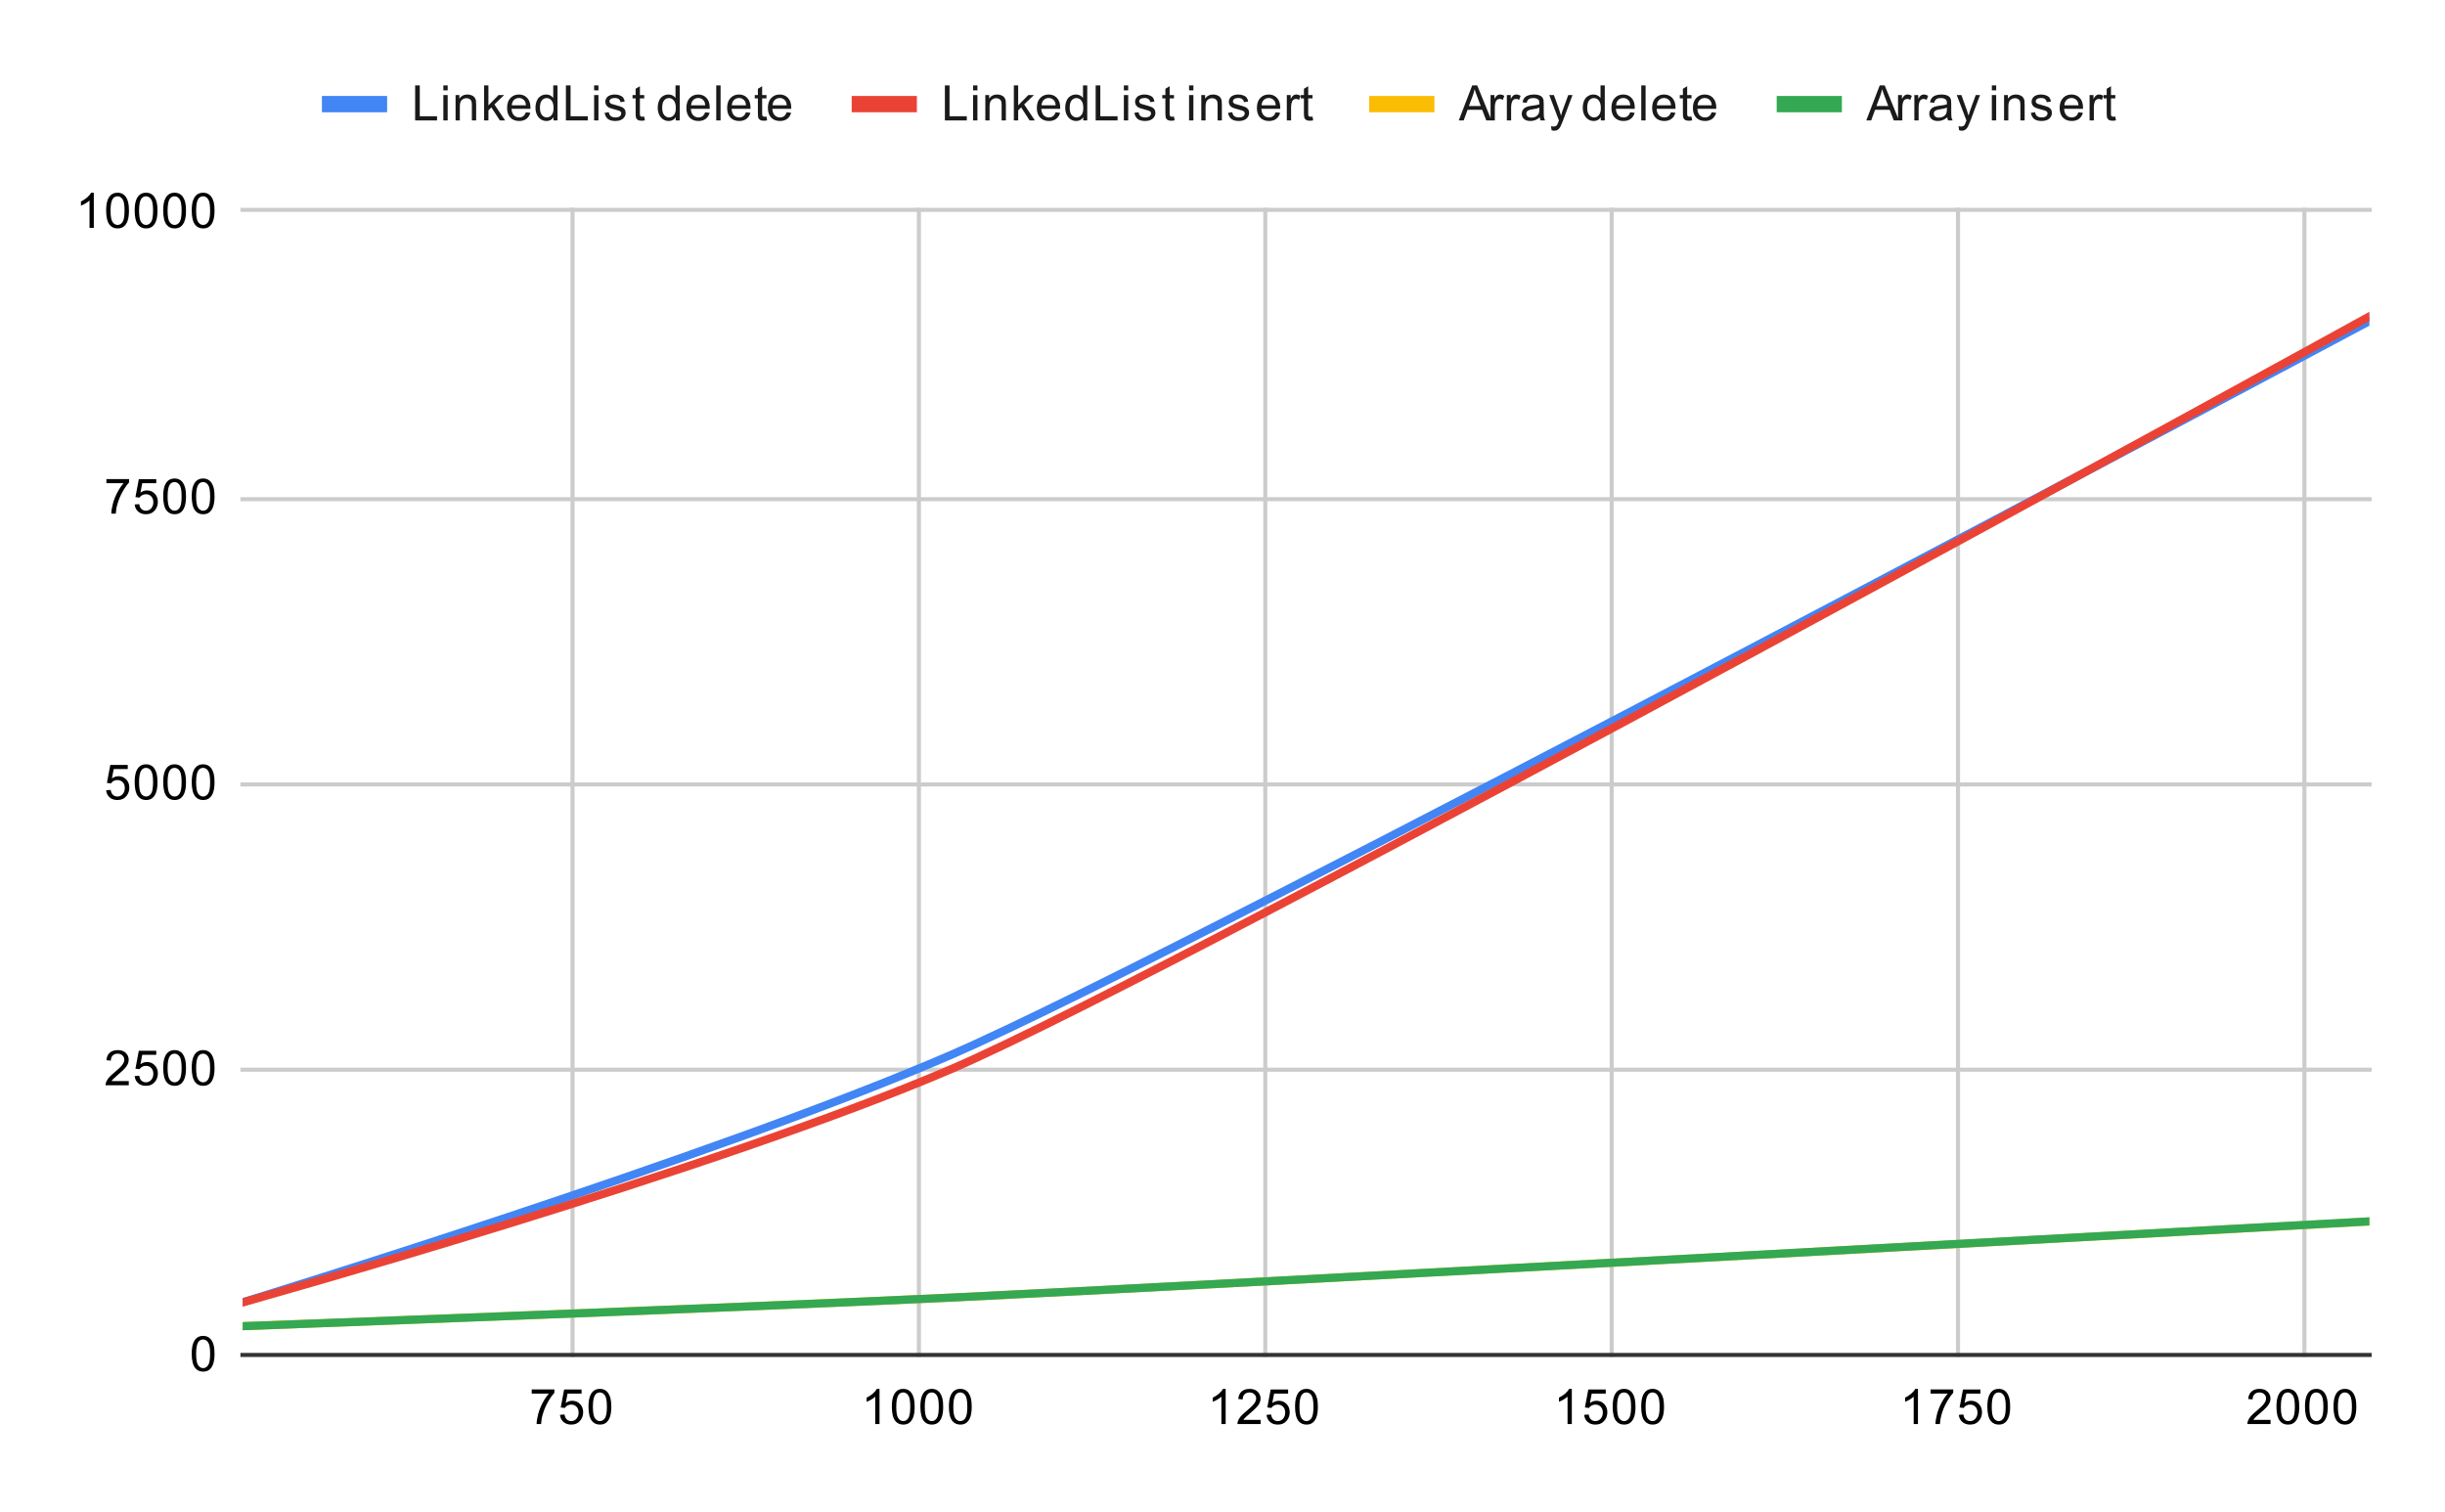 <svg version="1.1" viewBox="0.0 0.0 600.0 371.0" fill="none" stroke="none" stroke-linecap="square" stroke-miterlimit="10" width="600" height="371" xmlns:xlink="http://www.w3.org/1999/xlink" xmlns="http://www.w3.org/2000/svg"><path fill="#ffffff" d="M0 0L600.0 0L600.0 371.0L0 371.0L0 0Z" fill-rule="nonzero"/><path stroke="#cccccc" stroke-width="1.0" stroke-linecap="butt" d="M140.5 51.5L140.5 332.5" fill-rule="nonzero"/><path stroke="#cccccc" stroke-width="1.0" stroke-linecap="butt" d="M225.5 51.5L225.5 332.5" fill-rule="nonzero"/><path stroke="#cccccc" stroke-width="1.0" stroke-linecap="butt" d="M310.5 51.5L310.5 332.5" fill-rule="nonzero"/><path stroke="#cccccc" stroke-width="1.0" stroke-linecap="butt" d="M395.5 51.5L395.5 332.5" fill-rule="nonzero"/><path stroke="#cccccc" stroke-width="1.0" stroke-linecap="butt" d="M480.5 51.5L480.5 332.5" fill-rule="nonzero"/><path stroke="#cccccc" stroke-width="1.0" stroke-linecap="butt" d="M565.5 51.5L565.5 332.5" fill-rule="nonzero"/><path stroke="#333333" stroke-width="1.0" stroke-linecap="butt" d="M59.5 332.5L581.5 332.5" fill-rule="nonzero"/><path stroke="#cccccc" stroke-width="1.0" stroke-linecap="butt" d="M59.5 262.5L581.5 262.5" fill-rule="nonzero"/><path stroke="#cccccc" stroke-width="1.0" stroke-linecap="butt" d="M59.5 192.5L581.5 192.5" fill-rule="nonzero"/><path stroke="#cccccc" stroke-width="1.0" stroke-linecap="butt" d="M59.5 122.5L581.5 122.5" fill-rule="nonzero"/><path stroke="#cccccc" stroke-width="1.0" stroke-linecap="butt" d="M59.5 51.5L581.5 51.5" fill-rule="nonzero"/><clipPath id="id_0"><path d="M59.55 51.917L581.45 51.917L581.45 332.45L59.55 332.45L59.55 51.917Z" clip-rule="nonzero"/></clipPath><path stroke="#4285f4" stroke-width="2.0" stroke-linecap="butt" clip-path="url(#id_0)" d="M59.55 319.574C59.55 319.574 175.528 283.939 233.517 258.81C291.506 233.681 581.45 78.792 581.45 78.792" fill-rule="nonzero"/><path stroke="#ea4335" stroke-width="2.0" stroke-linecap="butt" clip-path="url(#id_0)" d="M59.55 319.602C59.55 319.602 175.528 287.254 233.517 262.317C291.506 237.38 581.45 77.642 581.45 77.642" fill-rule="nonzero"/><path stroke="#fbbc04" stroke-width="2.0" stroke-linecap="butt" clip-path="url(#id_0)" d="M59.55 325.437C59.55 325.437 175.528 321.149 233.517 318.423C291.506 315.697 581.45 299.74 581.45 299.74" fill-rule="nonzero"/><path stroke="#34a853" stroke-width="2.0" stroke-linecap="butt" clip-path="url(#id_0)" d="M59.55 325.437C59.55 325.437 175.528 321.152 233.517 318.423C291.506 315.695 581.45 299.712 581.45 299.712" fill-rule="nonzero"/><path fill="#000000" fill-opacity="0.0" clip-path="url(#id_0)" d="M62.55 319.574C62.55 321.23 61.207 322.574 59.55 322.574C57.893 322.574 56.55 321.23 56.55 319.574C56.55 317.917 57.893 316.574 59.55 316.574C61.207 316.574 62.55 317.917 62.55 319.574Z" fill-rule="nonzero"/><path fill="#000000" fill-opacity="0.0" clip-path="url(#id_0)" d="M236.517 258.81C236.517 260.467 235.174 261.81 233.517 261.81C231.86 261.81 230.517 260.467 230.517 258.81C230.517 257.153 231.86 255.81 233.517 255.81C235.174 255.81 236.517 257.153 236.517 258.81Z" fill-rule="nonzero"/><path fill="#000000" fill-opacity="0.0" clip-path="url(#id_0)" d="M584.45 78.792C584.45 80.449 583.107 81.792 581.45 81.792C579.793 81.792 578.45 80.449 578.45 78.792C578.45 77.135 579.793 75.792 581.45 75.792C583.107 75.792 584.45 77.135 584.45 78.792Z" fill-rule="nonzero"/><path fill="#000000" fill-opacity="0.0" clip-path="url(#id_0)" d="M62.55 319.602C62.55 321.258 61.207 322.602 59.55 322.602C57.893 322.602 56.55 321.258 56.55 319.602C56.55 317.945 57.893 316.602 59.55 316.602C61.207 316.602 62.55 317.945 62.55 319.602Z" fill-rule="nonzero"/><path fill="#000000" fill-opacity="0.0" clip-path="url(#id_0)" d="M236.517 262.317C236.517 263.974 235.174 265.317 233.517 265.317C231.86 265.317 230.517 263.974 230.517 262.317C230.517 260.66 231.86 259.317 233.517 259.317C235.174 259.317 236.517 260.66 236.517 262.317Z" fill-rule="nonzero"/><path fill="#000000" fill-opacity="0.0" clip-path="url(#id_0)" d="M584.45 77.642C584.45 79.298 583.107 80.642 581.45 80.642C579.793 80.642 578.45 79.298 578.45 77.642C578.45 75.985 579.793 74.642 581.45 74.642C583.107 74.642 584.45 75.985 584.45 77.642Z" fill-rule="nonzero"/><path fill="#000000" fill-opacity="0.0" clip-path="url(#id_0)" d="M62.55 325.437C62.55 327.094 61.207 328.437 59.55 328.437C57.893 328.437 56.55 327.094 56.55 325.437C56.55 323.78 57.893 322.437 59.55 322.437C61.207 322.437 62.55 323.78 62.55 325.437Z" fill-rule="nonzero"/><path fill="#000000" fill-opacity="0.0" clip-path="url(#id_0)" d="M236.517 318.423C236.517 320.08 235.174 321.423 233.517 321.423C231.86 321.423 230.517 320.08 230.517 318.423C230.517 316.766 231.86 315.423 233.517 315.423C235.174 315.423 236.517 316.766 236.517 318.423Z" fill-rule="nonzero"/><path fill="#000000" fill-opacity="0.0" clip-path="url(#id_0)" d="M584.45 299.74C584.45 301.397 583.107 302.74 581.45 302.74C579.793 302.74 578.45 301.397 578.45 299.74C578.45 298.083 579.793 296.74 581.45 296.74C583.107 296.74 584.45 298.083 584.45 299.74Z" fill-rule="nonzero"/><path fill="#000000" fill-opacity="0.0" clip-path="url(#id_0)" d="M62.55 325.437C62.55 327.094 61.207 328.437 59.55 328.437C57.893 328.437 56.55 327.094 56.55 325.437C56.55 323.78 57.893 322.437 59.55 322.437C61.207 322.437 62.55 323.78 62.55 325.437Z" fill-rule="nonzero"/><path fill="#000000" fill-opacity="0.0" clip-path="url(#id_0)" d="M236.517 318.423C236.517 320.08 235.174 321.423 233.517 321.423C231.86 321.423 230.517 320.08 230.517 318.423C230.517 316.766 231.86 315.423 233.517 315.423C235.174 315.423 236.517 316.766 236.517 318.423Z" fill-rule="nonzero"/><path fill="#000000" fill-opacity="0.0" clip-path="url(#id_0)" d="M584.45 299.712C584.45 301.369 583.107 302.712 581.45 302.712C579.793 302.712 578.45 301.369 578.45 299.712C578.45 298.055 579.793 296.712 581.45 296.712C583.107 296.712 584.45 298.055 584.45 299.712Z" fill-rule="nonzero"/><path fill="#000000" d="M47.05 332.216Q47.05 330.684 47.362 329.762Q47.675 328.825 48.284 328.325Q48.909 327.825 49.847 327.825Q50.534 327.825 51.05 328.106Q51.581 328.387 51.925 328.919Q52.269 329.434 52.456 330.184Q52.644 330.934 52.644 332.216Q52.644 333.731 52.331 334.653Q52.034 335.575 51.409 336.091Q50.8 336.591 49.847 336.591Q48.612 336.591 47.894 335.7Q47.05 334.637 47.05 332.216ZM48.128 332.216Q48.128 334.325 48.628 335.028Q49.128 335.731 49.847 335.731Q50.581 335.731 51.066 335.028Q51.566 334.325 51.566 332.216Q51.566 330.091 51.066 329.403Q50.581 328.7 49.831 328.7Q49.112 328.7 48.675 329.309Q48.128 330.091 48.128 332.216Z" fill-rule="nonzero"/><path fill="#000000" d="M31.597 265.301L31.597 266.317L25.909 266.317Q25.909 265.942 26.034 265.582Q26.253 265.004 26.722 264.442Q27.206 263.879 28.113 263.145Q29.519 261.989 30.003 261.317Q30.503 260.645 30.503 260.051Q30.503 259.426 30.05 259.004Q29.597 258.567 28.878 258.567Q28.113 258.567 27.659 259.02Q27.206 259.473 27.191 260.285L26.113 260.176Q26.222 258.957 26.941 258.332Q27.675 257.692 28.909 257.692Q30.144 257.692 30.863 258.379Q31.581 259.067 31.581 260.082Q31.581 260.598 31.363 261.098Q31.159 261.582 30.659 262.145Q30.175 262.692 29.05 263.645Q28.097 264.442 27.816 264.739Q27.55 265.02 27.378 265.301L31.597 265.301ZM33.05 264.067L34.159 263.973Q34.284 264.785 34.722 265.192Q35.175 265.598 35.816 265.598Q36.566 265.598 37.097 265.02Q37.628 264.442 37.628 263.504Q37.628 262.598 37.112 262.082Q36.612 261.551 35.784 261.551Q35.284 261.551 34.862 261.785Q34.456 262.02 34.222 262.379L33.237 262.254L34.066 257.848L38.347 257.848L38.347 258.848L34.909 258.848L34.456 261.16Q35.222 260.614 36.066 260.614Q37.191 260.614 37.956 261.395Q38.737 262.176 38.737 263.41Q38.737 264.567 38.066 265.426Q37.237 266.457 35.816 266.457Q34.644 266.457 33.894 265.801Q33.159 265.145 33.05 264.067ZM40.05 262.082Q40.05 260.551 40.362 259.629Q40.675 258.692 41.284 258.192Q41.909 257.692 42.847 257.692Q43.534 257.692 44.05 257.973Q44.581 258.254 44.925 258.785Q45.269 259.301 45.456 260.051Q45.644 260.801 45.644 262.082Q45.644 263.598 45.331 264.52Q45.034 265.442 44.409 265.957Q43.8 266.457 42.847 266.457Q41.612 266.457 40.894 265.567Q40.05 264.504 40.05 262.082ZM41.128 262.082Q41.128 264.192 41.628 264.895Q42.128 265.598 42.847 265.598Q43.581 265.598 44.066 264.895Q44.566 264.192 44.566 262.082Q44.566 259.957 44.066 259.27Q43.581 258.567 42.831 258.567Q42.112 258.567 41.675 259.176Q41.128 259.957 41.128 262.082ZM47.05 262.082Q47.05 260.551 47.362 259.629Q47.675 258.692 48.284 258.192Q48.909 257.692 49.847 257.692Q50.534 257.692 51.05 257.973Q51.581 258.254 51.925 258.785Q52.269 259.301 52.456 260.051Q52.644 260.801 52.644 262.082Q52.644 263.598 52.331 264.52Q52.034 265.442 51.409 265.957Q50.8 266.457 49.847 266.457Q48.612 266.457 47.894 265.567Q47.05 264.504 47.05 262.082ZM48.128 262.082Q48.128 264.192 48.628 264.895Q49.128 265.598 49.847 265.598Q50.581 265.598 51.066 264.895Q51.566 264.192 51.566 262.082Q51.566 259.957 51.066 259.27Q50.581 258.567 49.831 258.567Q49.112 258.567 48.675 259.176Q48.128 259.957 48.128 262.082Z" fill-rule="nonzero"/><path fill="#000000" d="M26.05 193.933L27.159 193.84Q27.284 194.652 27.722 195.058Q28.175 195.465 28.816 195.465Q29.566 195.465 30.097 194.886Q30.628 194.308 30.628 193.371Q30.628 192.465 30.113 191.949Q29.613 191.418 28.784 191.418Q28.284 191.418 27.863 191.652Q27.456 191.886 27.222 192.246L26.238 192.121L27.066 187.715L31.347 187.715L31.347 188.715L27.909 188.715L27.456 191.027Q28.222 190.48 29.066 190.48Q30.191 190.48 30.956 191.261Q31.738 192.043 31.738 193.277Q31.738 194.433 31.066 195.293Q30.238 196.324 28.816 196.324Q27.644 196.324 26.894 195.668Q26.159 195.011 26.05 193.933ZM33.05 191.949Q33.05 190.418 33.362 189.496Q33.675 188.558 34.284 188.058Q34.909 187.558 35.847 187.558Q36.534 187.558 37.05 187.84Q37.581 188.121 37.925 188.652Q38.269 189.168 38.456 189.918Q38.644 190.668 38.644 191.949Q38.644 193.465 38.331 194.386Q38.034 195.308 37.409 195.824Q36.8 196.324 35.847 196.324Q34.612 196.324 33.894 195.433Q33.05 194.371 33.05 191.949ZM34.128 191.949Q34.128 194.058 34.628 194.761Q35.128 195.465 35.847 195.465Q36.581 195.465 37.066 194.761Q37.566 194.058 37.566 191.949Q37.566 189.824 37.066 189.136Q36.581 188.433 35.831 188.433Q35.112 188.433 34.675 189.043Q34.128 189.824 34.128 191.949ZM40.05 191.949Q40.05 190.418 40.362 189.496Q40.675 188.558 41.284 188.058Q41.909 187.558 42.847 187.558Q43.534 187.558 44.05 187.84Q44.581 188.121 44.925 188.652Q45.269 189.168 45.456 189.918Q45.644 190.668 45.644 191.949Q45.644 193.465 45.331 194.386Q45.034 195.308 44.409 195.824Q43.8 196.324 42.847 196.324Q41.612 196.324 40.894 195.433Q40.05 194.371 40.05 191.949ZM41.128 191.949Q41.128 194.058 41.628 194.761Q42.128 195.465 42.847 195.465Q43.581 195.465 44.066 194.761Q44.566 194.058 44.566 191.949Q44.566 189.824 44.066 189.136Q43.581 188.433 42.831 188.433Q42.112 188.433 41.675 189.043Q41.128 189.824 41.128 191.949ZM47.05 191.949Q47.05 190.418 47.362 189.496Q47.675 188.558 48.284 188.058Q48.909 187.558 49.847 187.558Q50.534 187.558 51.05 187.84Q51.581 188.121 51.925 188.652Q52.269 189.168 52.456 189.918Q52.644 190.668 52.644 191.949Q52.644 193.465 52.331 194.386Q52.034 195.308 51.409 195.824Q50.8 196.324 49.847 196.324Q48.612 196.324 47.894 195.433Q47.05 194.371 47.05 191.949ZM48.128 191.949Q48.128 194.058 48.628 194.761Q49.128 195.465 49.847 195.465Q50.581 195.465 51.066 194.761Q51.566 194.058 51.566 191.949Q51.566 189.824 51.066 189.136Q50.581 188.433 49.831 188.433Q49.112 188.433 48.675 189.043Q48.128 189.824 48.128 191.949Z" fill-rule="nonzero"/><path fill="#000000" d="M26.113 118.581L26.113 117.566L31.675 117.566L31.675 118.394Q30.863 119.269 30.05 120.722Q29.253 122.159 28.816 123.691Q28.488 124.769 28.409 126.05L27.316 126.05Q27.331 125.034 27.706 123.597Q28.097 122.159 28.8 120.831Q29.519 119.503 30.331 118.581L26.113 118.581ZM33.05 123.8L34.159 123.706Q34.284 124.519 34.722 124.925Q35.175 125.331 35.816 125.331Q36.566 125.331 37.097 124.753Q37.628 124.175 37.628 123.237Q37.628 122.331 37.112 121.816Q36.612 121.284 35.784 121.284Q35.284 121.284 34.862 121.519Q34.456 121.753 34.222 122.112L33.237 121.987L34.066 117.581L38.347 117.581L38.347 118.581L34.909 118.581L34.456 120.894Q35.222 120.347 36.066 120.347Q37.191 120.347 37.956 121.128Q38.737 121.909 38.737 123.144Q38.737 124.3 38.066 125.159Q37.237 126.191 35.816 126.191Q34.644 126.191 33.894 125.534Q33.159 124.878 33.05 123.8ZM40.05 121.816Q40.05 120.284 40.362 119.362Q40.675 118.425 41.284 117.925Q41.909 117.425 42.847 117.425Q43.534 117.425 44.05 117.706Q44.581 117.987 44.925 118.519Q45.269 119.034 45.456 119.784Q45.644 120.534 45.644 121.816Q45.644 123.331 45.331 124.253Q45.034 125.175 44.409 125.691Q43.8 126.191 42.847 126.191Q41.612 126.191 40.894 125.3Q40.05 124.237 40.05 121.816ZM41.128 121.816Q41.128 123.925 41.628 124.628Q42.128 125.331 42.847 125.331Q43.581 125.331 44.066 124.628Q44.566 123.925 44.566 121.816Q44.566 119.691 44.066 119.003Q43.581 118.3 42.831 118.3Q42.112 118.3 41.675 118.909Q41.128 119.691 41.128 121.816ZM47.05 121.816Q47.05 120.284 47.362 119.362Q47.675 118.425 48.284 117.925Q48.909 117.425 49.847 117.425Q50.534 117.425 51.05 117.706Q51.581 117.987 51.925 118.519Q52.269 119.034 52.456 119.784Q52.644 120.534 52.644 121.816Q52.644 123.331 52.331 124.253Q52.034 125.175 51.409 125.691Q50.8 126.191 49.847 126.191Q48.612 126.191 47.894 125.3Q47.05 124.237 47.05 121.816ZM48.128 121.816Q48.128 123.925 48.628 124.628Q49.128 125.331 49.847 125.331Q50.581 125.331 51.066 124.628Q51.566 123.925 51.566 121.816Q51.566 119.691 51.066 119.003Q50.581 118.3 49.831 118.3Q49.112 118.3 48.675 118.909Q48.128 119.691 48.128 121.816Z" fill-rule="nonzero"/><path fill="#000000" d="M23.019 55.917L21.972 55.917L21.972 49.198Q21.581 49.557 20.956 49.932Q20.347 50.292 19.863 50.464L19.863 49.448Q20.738 49.026 21.394 48.448Q22.066 47.854 22.347 47.292L23.019 47.292L23.019 55.917ZM26.05 51.682Q26.05 50.151 26.363 49.229Q26.675 48.292 27.284 47.792Q27.909 47.292 28.847 47.292Q29.534 47.292 30.05 47.573Q30.581 47.854 30.925 48.385Q31.269 48.901 31.456 49.651Q31.644 50.401 31.644 51.682Q31.644 53.198 31.331 54.12Q31.034 55.042 30.409 55.557Q29.8 56.057 28.847 56.057Q27.613 56.057 26.894 55.167Q26.05 54.104 26.05 51.682ZM27.128 51.682Q27.128 53.792 27.628 54.495Q28.128 55.198 28.847 55.198Q29.581 55.198 30.066 54.495Q30.566 53.792 30.566 51.682Q30.566 49.557 30.066 48.87Q29.581 48.167 28.831 48.167Q28.113 48.167 27.675 48.776Q27.128 49.557 27.128 51.682ZM33.05 51.682Q33.05 50.151 33.362 49.229Q33.675 48.292 34.284 47.792Q34.909 47.292 35.847 47.292Q36.534 47.292 37.05 47.573Q37.581 47.854 37.925 48.385Q38.269 48.901 38.456 49.651Q38.644 50.401 38.644 51.682Q38.644 53.198 38.331 54.12Q38.034 55.042 37.409 55.557Q36.8 56.057 35.847 56.057Q34.612 56.057 33.894 55.167Q33.05 54.104 33.05 51.682ZM34.128 51.682Q34.128 53.792 34.628 54.495Q35.128 55.198 35.847 55.198Q36.581 55.198 37.066 54.495Q37.566 53.792 37.566 51.682Q37.566 49.557 37.066 48.87Q36.581 48.167 35.831 48.167Q35.112 48.167 34.675 48.776Q34.128 49.557 34.128 51.682ZM40.05 51.682Q40.05 50.151 40.362 49.229Q40.675 48.292 41.284 47.792Q41.909 47.292 42.847 47.292Q43.534 47.292 44.05 47.573Q44.581 47.854 44.925 48.385Q45.269 48.901 45.456 49.651Q45.644 50.401 45.644 51.682Q45.644 53.198 45.331 54.12Q45.034 55.042 44.409 55.557Q43.8 56.057 42.847 56.057Q41.612 56.057 40.894 55.167Q40.05 54.104 40.05 51.682ZM41.128 51.682Q41.128 53.792 41.628 54.495Q42.128 55.198 42.847 55.198Q43.581 55.198 44.066 54.495Q44.566 53.792 44.566 51.682Q44.566 49.557 44.066 48.87Q43.581 48.167 42.831 48.167Q42.112 48.167 41.675 48.776Q41.128 49.557 41.128 51.682ZM47.05 51.682Q47.05 50.151 47.362 49.229Q47.675 48.292 48.284 47.792Q48.909 47.292 49.847 47.292Q50.534 47.292 51.05 47.573Q51.581 47.854 51.925 48.385Q52.269 48.901 52.456 49.651Q52.644 50.401 52.644 51.682Q52.644 53.198 52.331 54.12Q52.034 55.042 51.409 55.557Q50.8 56.057 49.847 56.057Q48.612 56.057 47.894 55.167Q47.05 54.104 47.05 51.682ZM48.128 51.682Q48.128 53.792 48.628 54.495Q49.128 55.198 49.847 55.198Q50.581 55.198 51.066 54.495Q51.566 53.792 51.566 51.682Q51.566 49.557 51.066 48.87Q50.581 48.167 49.831 48.167Q49.112 48.167 48.675 48.776Q48.128 49.557 48.128 51.682Z" fill-rule="nonzero"/><path fill="#000000" d="M130.48 341.981L130.48 340.966L136.042 340.966L136.042 341.794Q135.23 342.669 134.417 344.122Q133.62 345.559 133.183 347.091Q132.855 348.169 132.777 349.45L131.683 349.45Q131.699 348.434 132.074 346.997Q132.464 345.559 133.167 344.231Q133.886 342.903 134.699 341.981L130.48 341.981ZM137.417 347.2L138.527 347.106Q138.652 347.919 139.089 348.325Q139.542 348.731 140.183 348.731Q140.933 348.731 141.464 348.153Q141.995 347.575 141.995 346.637Q141.995 345.731 141.48 345.216Q140.98 344.684 140.152 344.684Q139.652 344.684 139.23 344.919Q138.824 345.153 138.589 345.512L137.605 345.387L138.433 340.981L142.714 340.981L142.714 341.981L139.277 341.981L138.824 344.294Q139.589 343.747 140.433 343.747Q141.558 343.747 142.324 344.528Q143.105 345.309 143.105 346.544Q143.105 347.7 142.433 348.559Q141.605 349.591 140.183 349.591Q139.011 349.591 138.261 348.934Q137.527 348.278 137.417 347.2ZM144.417 345.216Q144.417 343.684 144.73 342.762Q145.042 341.825 145.652 341.325Q146.277 340.825 147.214 340.825Q147.902 340.825 148.417 341.106Q148.949 341.387 149.292 341.919Q149.636 342.434 149.824 343.184Q150.011 343.934 150.011 345.216Q150.011 346.731 149.699 347.653Q149.402 348.575 148.777 349.091Q148.167 349.591 147.214 349.591Q145.98 349.591 145.261 348.7Q144.417 347.637 144.417 345.216ZM145.495 345.216Q145.495 347.325 145.995 348.028Q146.495 348.731 147.214 348.731Q147.949 348.731 148.433 348.028Q148.933 347.325 148.933 345.216Q148.933 343.091 148.433 342.403Q147.949 341.7 147.199 341.7Q146.48 341.7 146.042 342.309Q145.495 343.091 145.495 345.216Z" fill-rule="nonzero"/><path fill="#000000" d="M215.831 349.45L214.784 349.45L214.784 342.731Q214.393 343.091 213.768 343.466Q213.159 343.825 212.674 343.997L212.674 342.981Q213.549 342.559 214.206 341.981Q214.878 341.387 215.159 340.825L215.831 340.825L215.831 349.45ZM218.862 345.216Q218.862 343.684 219.174 342.762Q219.487 341.825 220.096 341.325Q220.721 340.825 221.659 340.825Q222.346 340.825 222.862 341.106Q223.393 341.387 223.737 341.919Q224.081 342.434 224.268 343.184Q224.456 343.934 224.456 345.216Q224.456 346.731 224.143 347.653Q223.846 348.575 223.221 349.091Q222.612 349.591 221.659 349.591Q220.424 349.591 219.706 348.7Q218.862 347.637 218.862 345.216ZM219.94 345.216Q219.94 347.325 220.44 348.028Q220.94 348.731 221.659 348.731Q222.393 348.731 222.878 348.028Q223.378 347.325 223.378 345.216Q223.378 343.091 222.878 342.403Q222.393 341.7 221.643 341.7Q220.924 341.7 220.487 342.309Q219.94 343.091 219.94 345.216ZM225.862 345.216Q225.862 343.684 226.174 342.762Q226.487 341.825 227.096 341.325Q227.721 340.825 228.659 340.825Q229.346 340.825 229.862 341.106Q230.393 341.387 230.737 341.919Q231.081 342.434 231.268 343.184Q231.456 343.934 231.456 345.216Q231.456 346.731 231.143 347.653Q230.846 348.575 230.221 349.091Q229.612 349.591 228.659 349.591Q227.424 349.591 226.706 348.7Q225.862 347.637 225.862 345.216ZM226.94 345.216Q226.94 347.325 227.44 348.028Q227.94 348.731 228.659 348.731Q229.393 348.731 229.878 348.028Q230.378 347.325 230.378 345.216Q230.378 343.091 229.878 342.403Q229.393 341.7 228.643 341.7Q227.924 341.7 227.487 342.309Q226.94 343.091 226.94 345.216ZM232.862 345.216Q232.862 343.684 233.174 342.762Q233.487 341.825 234.096 341.325Q234.721 340.825 235.659 340.825Q236.346 340.825 236.862 341.106Q237.393 341.387 237.737 341.919Q238.081 342.434 238.268 343.184Q238.456 343.934 238.456 345.216Q238.456 346.731 238.143 347.653Q237.846 348.575 237.221 349.091Q236.612 349.591 235.659 349.591Q234.424 349.591 233.706 348.7Q232.862 347.637 232.862 345.216ZM233.94 345.216Q233.94 347.325 234.44 348.028Q234.94 348.731 235.659 348.731Q236.393 348.731 236.878 348.028Q237.378 347.325 237.378 345.216Q237.378 343.091 236.878 342.403Q236.393 341.7 235.643 341.7Q234.924 341.7 234.487 342.309Q233.94 343.091 233.94 345.216Z" fill-rule="nonzero"/><path fill="#000000" d="M300.775 349.45L299.729 349.45L299.729 342.731Q299.338 343.091 298.713 343.466Q298.104 343.825 297.619 343.997L297.619 342.981Q298.494 342.559 299.15 341.981Q299.822 341.387 300.104 340.825L300.775 340.825L300.775 349.45ZM309.354 348.434L309.354 349.45L303.666 349.45Q303.666 349.075 303.791 348.716Q304.01 348.137 304.479 347.575Q304.963 347.012 305.869 346.278Q307.275 345.122 307.76 344.45Q308.26 343.778 308.26 343.184Q308.26 342.559 307.807 342.137Q307.354 341.7 306.635 341.7Q305.869 341.7 305.416 342.153Q304.963 342.606 304.947 343.419L303.869 343.309Q303.979 342.091 304.697 341.466Q305.432 340.825 306.666 340.825Q307.9 340.825 308.619 341.512Q309.338 342.2 309.338 343.216Q309.338 343.731 309.119 344.231Q308.916 344.716 308.416 345.278Q307.932 345.825 306.807 346.778Q305.854 347.575 305.572 347.872Q305.307 348.153 305.135 348.434L309.354 348.434ZM310.807 347.2L311.916 347.106Q312.041 347.919 312.479 348.325Q312.932 348.731 313.572 348.731Q314.322 348.731 314.854 348.153Q315.385 347.575 315.385 346.637Q315.385 345.731 314.869 345.216Q314.369 344.684 313.541 344.684Q313.041 344.684 312.619 344.919Q312.213 345.153 311.979 345.512L310.994 345.387L311.822 340.981L316.104 340.981L316.104 341.981L312.666 341.981L312.213 344.294Q312.979 343.747 313.822 343.747Q314.947 343.747 315.713 344.528Q316.494 345.309 316.494 346.544Q316.494 347.7 315.822 348.559Q314.994 349.591 313.572 349.591Q312.4 349.591 311.65 348.934Q310.916 348.278 310.807 347.2ZM317.807 345.216Q317.807 343.684 318.119 342.762Q318.432 341.825 319.041 341.325Q319.666 340.825 320.604 340.825Q321.291 340.825 321.807 341.106Q322.338 341.387 322.682 341.919Q323.025 342.434 323.213 343.184Q323.4 343.934 323.4 345.216Q323.4 346.731 323.088 347.653Q322.791 348.575 322.166 349.091Q321.557 349.591 320.604 349.591Q319.369 349.591 318.65 348.7Q317.807 347.637 317.807 345.216ZM318.885 345.216Q318.885 347.325 319.385 348.028Q319.885 348.731 320.604 348.731Q321.338 348.731 321.822 348.028Q322.322 347.325 322.322 345.216Q322.322 343.091 321.822 342.403Q321.338 341.7 320.588 341.7Q319.869 341.7 319.432 342.309Q318.885 343.091 318.885 345.216Z" fill-rule="nonzero"/><path fill="#000000" d="M385.72 349.45L384.673 349.45L384.673 342.731Q384.283 343.091 383.658 343.466Q383.048 343.825 382.564 343.997L382.564 342.981Q383.439 342.559 384.095 341.981Q384.767 341.387 385.048 340.825L385.72 340.825L385.72 349.45ZM388.751 347.2L389.861 347.106Q389.986 347.919 390.423 348.325Q390.876 348.731 391.517 348.731Q392.267 348.731 392.798 348.153Q393.329 347.575 393.329 346.637Q393.329 345.731 392.814 345.216Q392.314 344.684 391.486 344.684Q390.986 344.684 390.564 344.919Q390.158 345.153 389.923 345.512L388.939 345.387L389.767 340.981L394.048 340.981L394.048 341.981L390.611 341.981L390.158 344.294Q390.923 343.747 391.767 343.747Q392.892 343.747 393.658 344.528Q394.439 345.309 394.439 346.544Q394.439 347.7 393.767 348.559Q392.939 349.591 391.517 349.591Q390.345 349.591 389.595 348.934Q388.861 348.278 388.751 347.2ZM395.751 345.216Q395.751 343.684 396.064 342.762Q396.376 341.825 396.986 341.325Q397.611 340.825 398.548 340.825Q399.236 340.825 399.751 341.106Q400.283 341.387 400.626 341.919Q400.97 342.434 401.158 343.184Q401.345 343.934 401.345 345.216Q401.345 346.731 401.033 347.653Q400.736 348.575 400.111 349.091Q399.501 349.591 398.548 349.591Q397.314 349.591 396.595 348.7Q395.751 347.637 395.751 345.216ZM396.829 345.216Q396.829 347.325 397.329 348.028Q397.829 348.731 398.548 348.731Q399.283 348.731 399.767 348.028Q400.267 347.325 400.267 345.216Q400.267 343.091 399.767 342.403Q399.283 341.7 398.533 341.7Q397.814 341.7 397.376 342.309Q396.829 343.091 396.829 345.216ZM402.751 345.216Q402.751 343.684 403.064 342.762Q403.376 341.825 403.986 341.325Q404.611 340.825 405.548 340.825Q406.236 340.825 406.751 341.106Q407.283 341.387 407.626 341.919Q407.97 342.434 408.158 343.184Q408.345 343.934 408.345 345.216Q408.345 346.731 408.033 347.653Q407.736 348.575 407.111 349.091Q406.501 349.591 405.548 349.591Q404.314 349.591 403.595 348.7Q402.751 347.637 402.751 345.216ZM403.829 345.216Q403.829 347.325 404.329 348.028Q404.829 348.731 405.548 348.731Q406.283 348.731 406.767 348.028Q407.267 347.325 407.267 345.216Q407.267 343.091 406.767 342.403Q406.283 341.7 405.533 341.7Q404.814 341.7 404.376 342.309Q403.829 343.091 403.829 345.216Z" fill-rule="nonzero"/><path fill="#000000" d="M470.665 349.45L469.618 349.45L469.618 342.731Q469.227 343.091 468.602 343.466Q467.993 343.825 467.508 343.997L467.508 342.981Q468.383 342.559 469.04 341.981Q469.712 341.387 469.993 340.825L470.665 340.825L470.665 349.45ZM473.758 341.981L473.758 340.966L479.321 340.966L479.321 341.794Q478.508 342.669 477.696 344.122Q476.899 345.559 476.462 347.091Q476.133 348.169 476.055 349.45L474.962 349.45Q474.977 348.434 475.352 346.997Q475.743 345.559 476.446 344.231Q477.165 342.903 477.977 341.981L473.758 341.981ZM480.696 347.2L481.805 347.106Q481.93 347.919 482.368 348.325Q482.821 348.731 483.462 348.731Q484.212 348.731 484.743 348.153Q485.274 347.575 485.274 346.637Q485.274 345.731 484.758 345.216Q484.258 344.684 483.43 344.684Q482.93 344.684 482.508 344.919Q482.102 345.153 481.868 345.512L480.883 345.387L481.712 340.981L485.993 340.981L485.993 341.981L482.555 341.981L482.102 344.294Q482.868 343.747 483.712 343.747Q484.837 343.747 485.602 344.528Q486.383 345.309 486.383 346.544Q486.383 347.7 485.712 348.559Q484.883 349.591 483.462 349.591Q482.29 349.591 481.54 348.934Q480.805 348.278 480.696 347.2ZM487.696 345.216Q487.696 343.684 488.008 342.762Q488.321 341.825 488.93 341.325Q489.555 340.825 490.493 340.825Q491.18 340.825 491.696 341.106Q492.227 341.387 492.571 341.919Q492.915 342.434 493.102 343.184Q493.29 343.934 493.29 345.216Q493.29 346.731 492.977 347.653Q492.68 348.575 492.055 349.091Q491.446 349.591 490.493 349.591Q489.258 349.591 488.54 348.7Q487.696 347.637 487.696 345.216ZM488.774 345.216Q488.774 347.325 489.274 348.028Q489.774 348.731 490.493 348.731Q491.227 348.731 491.712 348.028Q492.212 347.325 492.212 345.216Q492.212 343.091 491.712 342.403Q491.227 341.7 490.477 341.7Q489.758 341.7 489.321 342.309Q488.774 343.091 488.774 345.216Z" fill-rule="nonzero"/><path fill="#000000" d="M557.188 348.434L557.188 349.45L551.5 349.45Q551.5 349.075 551.625 348.716Q551.844 348.137 552.312 347.575Q552.797 347.012 553.703 346.278Q555.109 345.122 555.594 344.45Q556.094 343.778 556.094 343.184Q556.094 342.559 555.641 342.137Q555.188 341.7 554.469 341.7Q553.703 341.7 553.25 342.153Q552.797 342.606 552.781 343.419L551.703 343.309Q551.812 342.091 552.531 341.466Q553.266 340.825 554.5 340.825Q555.734 340.825 556.453 341.512Q557.172 342.2 557.172 343.216Q557.172 343.731 556.953 344.231Q556.75 344.716 556.25 345.278Q555.766 345.825 554.641 346.778Q553.688 347.575 553.406 347.872Q553.141 348.153 552.969 348.434L557.188 348.434ZM558.641 345.216Q558.641 343.684 558.953 342.762Q559.266 341.825 559.875 341.325Q560.5 340.825 561.438 340.825Q562.125 340.825 562.641 341.106Q563.172 341.387 563.516 341.919Q563.859 342.434 564.047 343.184Q564.234 343.934 564.234 345.216Q564.234 346.731 563.922 347.653Q563.625 348.575 563.0 349.091Q562.391 349.591 561.438 349.591Q560.203 349.591 559.484 348.7Q558.641 347.637 558.641 345.216ZM559.719 345.216Q559.719 347.325 560.219 348.028Q560.719 348.731 561.438 348.731Q562.172 348.731 562.656 348.028Q563.156 347.325 563.156 345.216Q563.156 343.091 562.656 342.403Q562.172 341.7 561.422 341.7Q560.703 341.7 560.266 342.309Q559.719 343.091 559.719 345.216ZM565.641 345.216Q565.641 343.684 565.953 342.762Q566.266 341.825 566.875 341.325Q567.5 340.825 568.438 340.825Q569.125 340.825 569.641 341.106Q570.172 341.387 570.516 341.919Q570.859 342.434 571.047 343.184Q571.234 343.934 571.234 345.216Q571.234 346.731 570.922 347.653Q570.625 348.575 570.0 349.091Q569.391 349.591 568.438 349.591Q567.203 349.591 566.484 348.7Q565.641 347.637 565.641 345.216ZM566.719 345.216Q566.719 347.325 567.219 348.028Q567.719 348.731 568.438 348.731Q569.172 348.731 569.656 348.028Q570.156 347.325 570.156 345.216Q570.156 343.091 569.656 342.403Q569.172 341.7 568.422 341.7Q567.703 341.7 567.266 342.309Q566.719 343.091 566.719 345.216ZM572.641 345.216Q572.641 343.684 572.953 342.762Q573.266 341.825 573.875 341.325Q574.5 340.825 575.438 340.825Q576.125 340.825 576.641 341.106Q577.172 341.387 577.516 341.919Q577.859 342.434 578.047 343.184Q578.234 343.934 578.234 345.216Q578.234 346.731 577.922 347.653Q577.625 348.575 577.0 349.091Q576.391 349.591 575.438 349.591Q574.203 349.591 573.484 348.7Q572.641 347.637 572.641 345.216ZM573.719 345.216Q573.719 347.325 574.219 348.028Q574.719 348.731 575.438 348.731Q576.172 348.731 576.656 348.028Q577.156 347.325 577.156 345.216Q577.156 343.091 576.656 342.403Q576.172 341.7 575.422 341.7Q574.703 341.7 574.266 342.309Q573.719 343.091 573.719 345.216Z" fill-rule="nonzero"/><path stroke="#4285f4" stroke-width="4.0" stroke-linecap="butt" d="M81.0 25.55L93.0 25.55" fill-rule="nonzero"/><path fill="#1a1a1a" d="M101.875 29.55L101.875 20.956L103.016 20.956L103.016 28.534L107.25 28.534L107.25 29.55L101.875 29.55ZM108.797 22.175L108.797 20.956L109.859 20.956L109.859 22.175L108.797 22.175ZM108.797 29.55L108.797 23.331L109.859 23.331L109.859 29.55L108.797 29.55ZM111.797 29.55L111.797 23.331L112.734 23.331L112.734 24.206Q113.422 23.191 114.719 23.191Q115.281 23.191 115.75 23.394Q116.234 23.597 116.469 23.925Q116.703 24.253 116.797 24.691Q116.844 24.988 116.844 25.722L116.844 29.55L115.797 29.55L115.797 25.769Q115.797 25.113 115.672 24.8Q115.547 24.488 115.234 24.3Q114.922 24.097 114.5 24.097Q113.828 24.097 113.328 24.534Q112.844 24.956 112.844 26.144L112.844 29.55L111.797 29.55ZM118.797 29.55L118.797 20.956L119.859 20.956L119.859 25.863L122.344 23.331L123.719 23.331L121.328 25.628L123.953 29.55L122.656 29.55L120.594 26.363L119.859 27.081L119.859 29.55L118.797 29.55ZM129.047 27.55L130.141 27.675Q129.891 28.628 129.188 29.159Q128.484 29.691 127.406 29.691Q126.047 29.691 125.234 28.847Q124.438 28.003 124.438 26.488Q124.438 24.925 125.25 24.066Q126.062 23.191 127.344 23.191Q128.594 23.191 129.375 24.034Q130.172 24.878 130.172 26.425Q130.172 26.519 130.172 26.706L125.531 26.706Q125.594 27.738 126.109 28.284Q126.625 28.816 127.406 28.816Q127.984 28.816 128.391 28.519Q128.812 28.206 129.047 27.55ZM125.594 25.847L129.062 25.847Q129.0 25.05 128.672 24.659Q128.156 24.05 127.359 24.05Q126.625 24.05 126.125 24.534Q125.641 25.019 125.594 25.847ZM135.828 29.55L135.828 28.769Q135.234 29.691 134.094 29.691Q133.344 29.691 132.719 29.284Q132.094 28.863 131.75 28.128Q131.406 27.394 131.406 26.441Q131.406 25.519 131.719 24.753Q132.031 23.988 132.656 23.597Q133.281 23.191 134.047 23.191Q134.609 23.191 135.047 23.425Q135.484 23.659 135.766 24.034L135.766 20.956L136.812 20.956L136.812 29.55L135.828 29.55ZM132.5 26.441Q132.5 27.644 133.0 28.238Q133.5 28.816 134.188 28.816Q134.875 28.816 135.359 28.253Q135.844 27.691 135.844 26.534Q135.844 25.253 135.344 24.659Q134.859 24.066 134.141 24.066Q133.438 24.066 132.969 24.644Q132.5 25.206 132.5 26.441ZM138.875 29.55L138.875 20.956L140.016 20.956L140.016 28.534L144.25 28.534L144.25 29.55L138.875 29.55ZM145.797 22.175L145.797 20.956L146.859 20.956L146.859 22.175L145.797 22.175ZM145.797 29.55L145.797 23.331L146.859 23.331L146.859 29.55L145.797 29.55ZM148.375 27.691L149.406 27.534Q149.5 28.159 149.891 28.488Q150.297 28.816 151.031 28.816Q151.75 28.816 152.094 28.534Q152.453 28.238 152.453 27.831Q152.453 27.472 152.141 27.269Q151.922 27.128 151.062 26.909Q149.906 26.613 149.453 26.409Q149.016 26.191 148.781 25.816Q148.547 25.441 148.547 24.972Q148.547 24.566 148.734 24.206Q148.922 23.847 149.25 23.613Q149.5 23.441 149.922 23.316Q150.344 23.191 150.844 23.191Q151.562 23.191 152.109 23.409Q152.672 23.613 152.938 23.972Q153.203 24.331 153.297 24.925L152.266 25.066Q152.203 24.597 151.859 24.331Q151.531 24.05 150.906 24.05Q150.188 24.05 149.875 24.3Q149.562 24.534 149.562 24.863Q149.562 25.066 149.688 25.222Q149.828 25.394 150.094 25.503Q150.25 25.566 151.031 25.769Q152.156 26.081 152.594 26.269Q153.031 26.456 153.281 26.816Q153.531 27.175 153.531 27.722Q153.531 28.253 153.219 28.722Q152.922 29.175 152.344 29.441Q151.766 29.691 151.031 29.691Q149.812 29.691 149.172 29.191Q148.547 28.675 148.375 27.691ZM158.094 28.613L158.25 29.534Q157.797 29.628 157.453 29.628Q156.875 29.628 156.562 29.456Q156.25 29.269 156.109 28.972Q155.984 28.675 155.984 27.722L155.984 24.144L155.219 24.144L155.219 23.331L155.984 23.331L155.984 21.784L157.031 21.159L157.031 23.331L158.094 23.331L158.094 24.144L157.031 24.144L157.031 27.784Q157.031 28.238 157.078 28.363Q157.141 28.488 157.266 28.566Q157.391 28.644 157.625 28.644Q157.812 28.644 158.094 28.613ZM165.828 29.55L165.828 28.769Q165.234 29.691 164.094 29.691Q163.344 29.691 162.719 29.284Q162.094 28.863 161.75 28.128Q161.406 27.394 161.406 26.441Q161.406 25.519 161.719 24.753Q162.031 23.988 162.656 23.597Q163.281 23.191 164.047 23.191Q164.609 23.191 165.047 23.425Q165.484 23.659 165.766 24.034L165.766 20.956L166.812 20.956L166.812 29.55L165.828 29.55ZM162.5 26.441Q162.5 27.644 163.0 28.238Q163.5 28.816 164.188 28.816Q164.875 28.816 165.359 28.253Q165.844 27.691 165.844 26.534Q165.844 25.253 165.344 24.659Q164.859 24.066 164.141 24.066Q163.438 24.066 162.969 24.644Q162.5 25.206 162.5 26.441ZM173.047 27.55L174.141 27.675Q173.891 28.628 173.188 29.159Q172.484 29.691 171.406 29.691Q170.047 29.691 169.234 28.847Q168.438 28.003 168.438 26.488Q168.438 24.925 169.25 24.066Q170.062 23.191 171.344 23.191Q172.594 23.191 173.375 24.034Q174.172 24.878 174.172 26.425Q174.172 26.519 174.172 26.706L169.531 26.706Q169.594 27.738 170.109 28.284Q170.625 28.816 171.406 28.816Q171.984 28.816 172.391 28.519Q172.812 28.206 173.047 27.55ZM169.594 25.847L173.062 25.847Q173.0 25.05 172.672 24.659Q172.156 24.05 171.359 24.05Q170.625 24.05 170.125 24.534Q169.641 25.019 169.594 25.847ZM175.766 29.55L175.766 20.956L176.828 20.956L176.828 29.55L175.766 29.55ZM183.047 27.55L184.141 27.675Q183.891 28.628 183.188 29.159Q182.484 29.691 181.406 29.691Q180.047 29.691 179.234 28.847Q178.438 28.003 178.438 26.488Q178.438 24.925 179.25 24.066Q180.062 23.191 181.344 23.191Q182.594 23.191 183.375 24.034Q184.172 24.878 184.172 26.425Q184.172 26.519 184.172 26.706L179.531 26.706Q179.594 27.738 180.109 28.284Q180.625 28.816 181.406 28.816Q181.984 28.816 182.391 28.519Q182.812 28.206 183.047 27.55ZM179.594 25.847L183.062 25.847Q183.0 25.05 182.672 24.659Q182.156 24.05 181.359 24.05Q180.625 24.05 180.125 24.534Q179.641 25.019 179.594 25.847ZM188.094 28.613L188.25 29.534Q187.797 29.628 187.453 29.628Q186.875 29.628 186.562 29.456Q186.25 29.269 186.109 28.972Q185.984 28.675 185.984 27.722L185.984 24.144L185.219 24.144L185.219 23.331L185.984 23.331L185.984 21.784L187.031 21.159L187.031 23.331L188.094 23.331L188.094 24.144L187.031 24.144L187.031 27.784Q187.031 28.238 187.078 28.363Q187.141 28.488 187.266 28.566Q187.391 28.644 187.625 28.644Q187.812 28.644 188.094 28.613ZM193.047 27.55L194.141 27.675Q193.891 28.628 193.188 29.159Q192.484 29.691 191.406 29.691Q190.047 29.691 189.234 28.847Q188.438 28.003 188.438 26.488Q188.438 24.925 189.25 24.066Q190.062 23.191 191.344 23.191Q192.594 23.191 193.375 24.034Q194.172 24.878 194.172 26.425Q194.172 26.519 194.172 26.706L189.531 26.706Q189.594 27.738 190.109 28.284Q190.625 28.816 191.406 28.816Q191.984 28.816 192.391 28.519Q192.812 28.206 193.047 27.55ZM189.594 25.847L193.062 25.847Q193.0 25.05 192.672 24.659Q192.156 24.05 191.359 24.05Q190.625 24.05 190.125 24.534Q189.641 25.019 189.594 25.847Z" fill-rule="nonzero"/><path stroke="#ea4335" stroke-width="4.0" stroke-linecap="butt" d="M211.0 25.55L223.0 25.55" fill-rule="nonzero"/><path fill="#1a1a1a" d="M231.875 29.55L231.875 20.956L233.016 20.956L233.016 28.534L237.25 28.534L237.25 29.55L231.875 29.55ZM238.797 22.175L238.797 20.956L239.859 20.956L239.859 22.175L238.797 22.175ZM238.797 29.55L238.797 23.331L239.859 23.331L239.859 29.55L238.797 29.55ZM241.797 29.55L241.797 23.331L242.734 23.331L242.734 24.206Q243.422 23.191 244.719 23.191Q245.281 23.191 245.75 23.394Q246.234 23.597 246.469 23.925Q246.703 24.253 246.797 24.691Q246.844 24.988 246.844 25.722L246.844 29.55L245.797 29.55L245.797 25.769Q245.797 25.113 245.672 24.8Q245.547 24.488 245.234 24.3Q244.922 24.097 244.5 24.097Q243.828 24.097 243.328 24.534Q242.844 24.956 242.844 26.144L242.844 29.55L241.797 29.55ZM248.797 29.55L248.797 20.956L249.859 20.956L249.859 25.863L252.344 23.331L253.719 23.331L251.328 25.628L253.953 29.55L252.656 29.55L250.594 26.363L249.859 27.081L249.859 29.55L248.797 29.55ZM259.047 27.55L260.141 27.675Q259.891 28.628 259.188 29.159Q258.484 29.691 257.406 29.691Q256.047 29.691 255.234 28.847Q254.438 28.003 254.438 26.488Q254.438 24.925 255.25 24.066Q256.062 23.191 257.344 23.191Q258.594 23.191 259.375 24.034Q260.172 24.878 260.172 26.425Q260.172 26.519 260.172 26.706L255.531 26.706Q255.594 27.738 256.109 28.284Q256.625 28.816 257.406 28.816Q257.984 28.816 258.391 28.519Q258.812 28.206 259.047 27.55ZM255.594 25.847L259.062 25.847Q259.0 25.05 258.672 24.659Q258.156 24.05 257.359 24.05Q256.625 24.05 256.125 24.534Q255.641 25.019 255.594 25.847ZM265.828 29.55L265.828 28.769Q265.234 29.691 264.094 29.691Q263.344 29.691 262.719 29.284Q262.094 28.863 261.75 28.128Q261.406 27.394 261.406 26.441Q261.406 25.519 261.719 24.753Q262.031 23.988 262.656 23.597Q263.281 23.191 264.047 23.191Q264.609 23.191 265.047 23.425Q265.484 23.659 265.766 24.034L265.766 20.956L266.812 20.956L266.812 29.55L265.828 29.55ZM262.5 26.441Q262.5 27.644 263.0 28.238Q263.5 28.816 264.188 28.816Q264.875 28.816 265.359 28.253Q265.844 27.691 265.844 26.534Q265.844 25.253 265.344 24.659Q264.859 24.066 264.141 24.066Q263.438 24.066 262.969 24.644Q262.5 25.206 262.5 26.441ZM268.875 29.55L268.875 20.956L270.016 20.956L270.016 28.534L274.25 28.534L274.25 29.55L268.875 29.55ZM275.797 22.175L275.797 20.956L276.859 20.956L276.859 22.175L275.797 22.175ZM275.797 29.55L275.797 23.331L276.859 23.331L276.859 29.55L275.797 29.55ZM278.375 27.691L279.406 27.534Q279.5 28.159 279.891 28.488Q280.297 28.816 281.031 28.816Q281.75 28.816 282.094 28.534Q282.453 28.238 282.453 27.831Q282.453 27.472 282.141 27.269Q281.922 27.128 281.062 26.909Q279.906 26.613 279.453 26.409Q279.016 26.191 278.781 25.816Q278.547 25.441 278.547 24.972Q278.547 24.566 278.734 24.206Q278.922 23.847 279.25 23.613Q279.5 23.441 279.922 23.316Q280.344 23.191 280.844 23.191Q281.562 23.191 282.109 23.409Q282.672 23.613 282.938 23.972Q283.203 24.331 283.297 24.925L282.266 25.066Q282.203 24.597 281.859 24.331Q281.531 24.05 280.906 24.05Q280.188 24.05 279.875 24.3Q279.562 24.534 279.562 24.863Q279.562 25.066 279.688 25.222Q279.828 25.394 280.094 25.503Q280.25 25.566 281.031 25.769Q282.156 26.081 282.594 26.269Q283.031 26.456 283.281 26.816Q283.531 27.175 283.531 27.722Q283.531 28.253 283.219 28.722Q282.922 29.175 282.344 29.441Q281.766 29.691 281.031 29.691Q279.812 29.691 279.172 29.191Q278.547 28.675 278.375 27.691ZM288.094 28.613L288.25 29.534Q287.797 29.628 287.453 29.628Q286.875 29.628 286.562 29.456Q286.25 29.269 286.109 28.972Q285.984 28.675 285.984 27.722L285.984 24.144L285.219 24.144L285.219 23.331L285.984 23.331L285.984 21.784L287.031 21.159L287.031 23.331L288.094 23.331L288.094 24.144L287.031 24.144L287.031 27.784Q287.031 28.238 287.078 28.363Q287.141 28.488 287.266 28.566Q287.391 28.644 287.625 28.644Q287.812 28.644 288.094 28.613ZM291.797 22.175L291.797 20.956L292.859 20.956L292.859 22.175L291.797 22.175ZM291.797 29.55L291.797 23.331L292.859 23.331L292.859 29.55L291.797 29.55ZM294.797 29.55L294.797 23.331L295.734 23.331L295.734 24.206Q296.422 23.191 297.719 23.191Q298.281 23.191 298.75 23.394Q299.234 23.597 299.469 23.925Q299.703 24.253 299.797 24.691Q299.844 24.988 299.844 25.722L299.844 29.55L298.797 29.55L298.797 25.769Q298.797 25.113 298.672 24.8Q298.547 24.488 298.234 24.3Q297.922 24.097 297.5 24.097Q296.828 24.097 296.328 24.534Q295.844 24.956 295.844 26.144L295.844 29.55L294.797 29.55ZM301.375 27.691L302.406 27.534Q302.5 28.159 302.891 28.488Q303.297 28.816 304.031 28.816Q304.75 28.816 305.094 28.534Q305.453 28.238 305.453 27.831Q305.453 27.472 305.141 27.269Q304.922 27.128 304.062 26.909Q302.906 26.613 302.453 26.409Q302.016 26.191 301.781 25.816Q301.547 25.441 301.547 24.972Q301.547 24.566 301.734 24.206Q301.922 23.847 302.25 23.613Q302.5 23.441 302.922 23.316Q303.344 23.191 303.844 23.191Q304.562 23.191 305.109 23.409Q305.672 23.613 305.938 23.972Q306.203 24.331 306.297 24.925L305.266 25.066Q305.203 24.597 304.859 24.331Q304.531 24.05 303.906 24.05Q303.188 24.05 302.875 24.3Q302.562 24.534 302.562 24.863Q302.562 25.066 302.688 25.222Q302.828 25.394 303.094 25.503Q303.25 25.566 304.031 25.769Q305.156 26.081 305.594 26.269Q306.031 26.456 306.281 26.816Q306.531 27.175 306.531 27.722Q306.531 28.253 306.219 28.722Q305.922 29.175 305.344 29.441Q304.766 29.691 304.031 29.691Q302.812 29.691 302.172 29.191Q301.547 28.675 301.375 27.691ZM313.047 27.55L314.141 27.675Q313.891 28.628 313.188 29.159Q312.484 29.691 311.406 29.691Q310.047 29.691 309.234 28.847Q308.438 28.003 308.438 26.488Q308.438 24.925 309.25 24.066Q310.062 23.191 311.344 23.191Q312.594 23.191 313.375 24.034Q314.172 24.878 314.172 26.425Q314.172 26.519 314.172 26.706L309.531 26.706Q309.594 27.738 310.109 28.284Q310.625 28.816 311.406 28.816Q311.984 28.816 312.391 28.519Q312.812 28.206 313.047 27.55ZM309.594 25.847L313.062 25.847Q313.0 25.05 312.672 24.659Q312.156 24.05 311.359 24.05Q310.625 24.05 310.125 24.534Q309.641 25.019 309.594 25.847ZM315.781 29.55L315.781 23.331L316.734 23.331L316.734 24.269Q317.094 23.613 317.391 23.409Q317.703 23.191 318.078 23.191Q318.609 23.191 319.156 23.519L318.797 24.503Q318.406 24.269 318.031 24.269Q317.672 24.269 317.391 24.488Q317.125 24.691 317.016 25.066Q316.828 25.628 316.828 26.284L316.828 29.55L315.781 29.55ZM322.094 28.613L322.25 29.534Q321.797 29.628 321.453 29.628Q320.875 29.628 320.562 29.456Q320.25 29.269 320.109 28.972Q319.984 28.675 319.984 27.722L319.984 24.144L319.219 24.144L319.219 23.331L319.984 23.331L319.984 21.784L321.031 21.159L321.031 23.331L322.094 23.331L322.094 24.144L321.031 24.144L321.031 27.784Q321.031 28.238 321.078 28.363Q321.141 28.488 321.266 28.566Q321.391 28.644 321.625 28.644Q321.812 28.644 322.094 28.613Z" fill-rule="nonzero"/><path stroke="#fbbc04" stroke-width="4.0" stroke-linecap="butt" d="M338.0 25.55L350.0 25.55" fill-rule="nonzero"/><path fill="#1a1a1a" d="M357.984 29.55L361.281 20.956L362.5 20.956L366.016 29.55L364.734 29.55L363.719 26.941L360.141 26.941L359.188 29.55L357.984 29.55ZM360.469 26.019L363.375 26.019L362.484 23.644Q362.062 22.566 361.875 21.863Q361.703 22.691 361.406 23.503L360.469 26.019ZM365.781 29.55L365.781 23.331L366.734 23.331L366.734 24.269Q367.094 23.613 367.391 23.409Q367.703 23.191 368.078 23.191Q368.609 23.191 369.156 23.519L368.797 24.503Q368.406 24.269 368.031 24.269Q367.672 24.269 367.391 24.488Q367.125 24.691 367.016 25.066Q366.828 25.628 366.828 26.284L366.828 29.55L365.781 29.55ZM369.781 29.55L369.781 23.331L370.734 23.331L370.734 24.269Q371.094 23.613 371.391 23.409Q371.703 23.191 372.078 23.191Q372.609 23.191 373.156 23.519L372.797 24.503Q372.406 24.269 372.031 24.269Q371.672 24.269 371.391 24.488Q371.125 24.691 371.016 25.066Q370.828 25.628 370.828 26.284L370.828 29.55L369.781 29.55ZM377.859 28.784Q377.266 29.284 376.719 29.488Q376.188 29.691 375.562 29.691Q374.531 29.691 373.984 29.191Q373.438 28.691 373.438 27.909Q373.438 27.456 373.641 27.081Q373.844 26.691 374.188 26.472Q374.531 26.238 374.953 26.128Q375.25 26.034 375.891 25.956Q377.156 25.816 377.766 25.597Q377.766 25.378 377.766 25.331Q377.766 24.675 377.469 24.409Q377.062 24.066 376.266 24.066Q375.531 24.066 375.172 24.331Q374.812 24.581 374.641 25.238L373.609 25.097Q373.75 24.441 374.078 24.034Q374.406 23.628 375.016 23.409Q375.625 23.191 376.422 23.191Q377.219 23.191 377.719 23.378Q378.219 23.566 378.453 23.847Q378.688 24.128 378.781 24.566Q378.828 24.831 378.828 25.534L378.828 26.941Q378.828 28.409 378.891 28.8Q378.969 29.191 379.172 29.55L378.062 29.55Q377.906 29.222 377.859 28.784ZM377.766 26.425Q377.188 26.659 376.047 26.831Q375.391 26.925 375.125 27.05Q374.859 27.159 374.703 27.378Q374.562 27.597 374.562 27.878Q374.562 28.3 374.875 28.581Q375.203 28.863 375.812 28.863Q376.422 28.863 376.891 28.597Q377.375 28.331 377.594 27.863Q377.766 27.503 377.766 26.816L377.766 26.425ZM380.75 31.941L380.625 30.956Q380.969 31.05 381.234 31.05Q381.578 31.05 381.781 30.925Q382.0 30.816 382.141 30.613Q382.234 30.441 382.469 29.816Q382.484 29.738 382.562 29.566L380.188 23.331L381.328 23.331L382.625 26.925Q382.875 27.613 383.078 28.378Q383.266 27.644 383.516 26.956L384.844 23.331L385.891 23.331L383.531 29.659Q383.141 30.675 382.938 31.066Q382.656 31.597 382.281 31.831Q381.922 32.081 381.422 32.081Q381.125 32.081 380.75 31.941ZM392.828 29.55L392.828 28.769Q392.234 29.691 391.094 29.691Q390.344 29.691 389.719 29.284Q389.094 28.863 388.75 28.128Q388.406 27.394 388.406 26.441Q388.406 25.519 388.719 24.753Q389.031 23.988 389.656 23.597Q390.281 23.191 391.047 23.191Q391.609 23.191 392.047 23.425Q392.484 23.659 392.766 24.034L392.766 20.956L393.812 20.956L393.812 29.55L392.828 29.55ZM389.5 26.441Q389.5 27.644 390.0 28.238Q390.5 28.816 391.188 28.816Q391.875 28.816 392.359 28.253Q392.844 27.691 392.844 26.534Q392.844 25.253 392.344 24.659Q391.859 24.066 391.141 24.066Q390.438 24.066 389.969 24.644Q389.5 25.206 389.5 26.441ZM400.047 27.55L401.141 27.675Q400.891 28.628 400.188 29.159Q399.484 29.691 398.406 29.691Q397.047 29.691 396.234 28.847Q395.438 28.003 395.438 26.488Q395.438 24.925 396.25 24.066Q397.062 23.191 398.344 23.191Q399.594 23.191 400.375 24.034Q401.172 24.878 401.172 26.425Q401.172 26.519 401.172 26.706L396.531 26.706Q396.594 27.738 397.109 28.284Q397.625 28.816 398.406 28.816Q398.984 28.816 399.391 28.519Q399.812 28.206 400.047 27.55ZM396.594 25.847L400.062 25.847Q400.0 25.05 399.672 24.659Q399.156 24.05 398.359 24.05Q397.625 24.05 397.125 24.534Q396.641 25.019 396.594 25.847ZM402.766 29.55L402.766 20.956L403.828 20.956L403.828 29.55L402.766 29.55ZM410.047 27.55L411.141 27.675Q410.891 28.628 410.188 29.159Q409.484 29.691 408.406 29.691Q407.047 29.691 406.234 28.847Q405.438 28.003 405.438 26.488Q405.438 24.925 406.25 24.066Q407.062 23.191 408.344 23.191Q409.594 23.191 410.375 24.034Q411.172 24.878 411.172 26.425Q411.172 26.519 411.172 26.706L406.531 26.706Q406.594 27.738 407.109 28.284Q407.625 28.816 408.406 28.816Q408.984 28.816 409.391 28.519Q409.812 28.206 410.047 27.55ZM406.594 25.847L410.062 25.847Q410.0 25.05 409.672 24.659Q409.156 24.05 408.359 24.05Q407.625 24.05 407.125 24.534Q406.641 25.019 406.594 25.847ZM415.094 28.613L415.25 29.534Q414.797 29.628 414.453 29.628Q413.875 29.628 413.562 29.456Q413.25 29.269 413.109 28.972Q412.984 28.675 412.984 27.722L412.984 24.144L412.219 24.144L412.219 23.331L412.984 23.331L412.984 21.784L414.031 21.159L414.031 23.331L415.094 23.331L415.094 24.144L414.031 24.144L414.031 27.784Q414.031 28.238 414.078 28.363Q414.141 28.488 414.266 28.566Q414.391 28.644 414.625 28.644Q414.812 28.644 415.094 28.613ZM420.047 27.55L421.141 27.675Q420.891 28.628 420.188 29.159Q419.484 29.691 418.406 29.691Q417.047 29.691 416.234 28.847Q415.438 28.003 415.438 26.488Q415.438 24.925 416.25 24.066Q417.062 23.191 418.344 23.191Q419.594 23.191 420.375 24.034Q421.172 24.878 421.172 26.425Q421.172 26.519 421.172 26.706L416.531 26.706Q416.594 27.738 417.109 28.284Q417.625 28.816 418.406 28.816Q418.984 28.816 419.391 28.519Q419.812 28.206 420.047 27.55ZM416.594 25.847L420.062 25.847Q420.0 25.05 419.672 24.659Q419.156 24.05 418.359 24.05Q417.625 24.05 417.125 24.534Q416.641 25.019 416.594 25.847Z" fill-rule="nonzero"/><path stroke="#34a853" stroke-width="4.0" stroke-linecap="butt" d="M438.0 25.55L450.0 25.55" fill-rule="nonzero"/><path fill="#1a1a1a" d="M457.984 29.55L461.281 20.956L462.5 20.956L466.016 29.55L464.734 29.55L463.719 26.941L460.141 26.941L459.188 29.55L457.984 29.55ZM460.469 26.019L463.375 26.019L462.484 23.644Q462.062 22.566 461.875 21.863Q461.703 22.691 461.406 23.503L460.469 26.019ZM465.781 29.55L465.781 23.331L466.734 23.331L466.734 24.269Q467.094 23.613 467.391 23.409Q467.703 23.191 468.078 23.191Q468.609 23.191 469.156 23.519L468.797 24.503Q468.406 24.269 468.031 24.269Q467.672 24.269 467.391 24.488Q467.125 24.691 467.016 25.066Q466.828 25.628 466.828 26.284L466.828 29.55L465.781 29.55ZM469.781 29.55L469.781 23.331L470.734 23.331L470.734 24.269Q471.094 23.613 471.391 23.409Q471.703 23.191 472.078 23.191Q472.609 23.191 473.156 23.519L472.797 24.503Q472.406 24.269 472.031 24.269Q471.672 24.269 471.391 24.488Q471.125 24.691 471.016 25.066Q470.828 25.628 470.828 26.284L470.828 29.55L469.781 29.55ZM477.859 28.784Q477.266 29.284 476.719 29.488Q476.188 29.691 475.562 29.691Q474.531 29.691 473.984 29.191Q473.438 28.691 473.438 27.909Q473.438 27.456 473.641 27.081Q473.844 26.691 474.188 26.472Q474.531 26.238 474.953 26.128Q475.25 26.034 475.891 25.956Q477.156 25.816 477.766 25.597Q477.766 25.378 477.766 25.331Q477.766 24.675 477.469 24.409Q477.062 24.066 476.266 24.066Q475.531 24.066 475.172 24.331Q474.812 24.581 474.641 25.238L473.609 25.097Q473.75 24.441 474.078 24.034Q474.406 23.628 475.016 23.409Q475.625 23.191 476.422 23.191Q477.219 23.191 477.719 23.378Q478.219 23.566 478.453 23.847Q478.688 24.128 478.781 24.566Q478.828 24.831 478.828 25.534L478.828 26.941Q478.828 28.409 478.891 28.8Q478.969 29.191 479.172 29.55L478.062 29.55Q477.906 29.222 477.859 28.784ZM477.766 26.425Q477.188 26.659 476.047 26.831Q475.391 26.925 475.125 27.05Q474.859 27.159 474.703 27.378Q474.562 27.597 474.562 27.878Q474.562 28.3 474.875 28.581Q475.203 28.863 475.812 28.863Q476.422 28.863 476.891 28.597Q477.375 28.331 477.594 27.863Q477.766 27.503 477.766 26.816L477.766 26.425ZM480.75 31.941L480.625 30.956Q480.969 31.05 481.234 31.05Q481.578 31.05 481.781 30.925Q482.0 30.816 482.141 30.613Q482.234 30.441 482.469 29.816Q482.484 29.738 482.562 29.566L480.188 23.331L481.328 23.331L482.625 26.925Q482.875 27.613 483.078 28.378Q483.266 27.644 483.516 26.956L484.844 23.331L485.891 23.331L483.531 29.659Q483.141 30.675 482.938 31.066Q482.656 31.597 482.281 31.831Q481.922 32.081 481.422 32.081Q481.125 32.081 480.75 31.941ZM488.797 22.175L488.797 20.956L489.859 20.956L489.859 22.175L488.797 22.175ZM488.797 29.55L488.797 23.331L489.859 23.331L489.859 29.55L488.797 29.55ZM491.797 29.55L491.797 23.331L492.734 23.331L492.734 24.206Q493.422 23.191 494.719 23.191Q495.281 23.191 495.75 23.394Q496.234 23.597 496.469 23.925Q496.703 24.253 496.797 24.691Q496.844 24.988 496.844 25.722L496.844 29.55L495.797 29.55L495.797 25.769Q495.797 25.113 495.672 24.8Q495.547 24.488 495.234 24.3Q494.922 24.097 494.5 24.097Q493.828 24.097 493.328 24.534Q492.844 24.956 492.844 26.144L492.844 29.55L491.797 29.55ZM498.375 27.691L499.406 27.534Q499.5 28.159 499.891 28.488Q500.297 28.816 501.031 28.816Q501.75 28.816 502.094 28.534Q502.453 28.238 502.453 27.831Q502.453 27.472 502.141 27.269Q501.922 27.128 501.062 26.909Q499.906 26.613 499.453 26.409Q499.016 26.191 498.781 25.816Q498.547 25.441 498.547 24.972Q498.547 24.566 498.734 24.206Q498.922 23.847 499.25 23.613Q499.5 23.441 499.922 23.316Q500.344 23.191 500.844 23.191Q501.562 23.191 502.109 23.409Q502.672 23.613 502.938 23.972Q503.203 24.331 503.297 24.925L502.266 25.066Q502.203 24.597 501.859 24.331Q501.531 24.05 500.906 24.05Q500.188 24.05 499.875 24.3Q499.562 24.534 499.562 24.863Q499.562 25.066 499.688 25.222Q499.828 25.394 500.094 25.503Q500.25 25.566 501.031 25.769Q502.156 26.081 502.594 26.269Q503.031 26.456 503.281 26.816Q503.531 27.175 503.531 27.722Q503.531 28.253 503.219 28.722Q502.922 29.175 502.344 29.441Q501.766 29.691 501.031 29.691Q499.812 29.691 499.172 29.191Q498.547 28.675 498.375 27.691ZM510.047 27.55L511.141 27.675Q510.891 28.628 510.188 29.159Q509.484 29.691 508.406 29.691Q507.047 29.691 506.234 28.847Q505.438 28.003 505.438 26.488Q505.438 24.925 506.25 24.066Q507.062 23.191 508.344 23.191Q509.594 23.191 510.375 24.034Q511.172 24.878 511.172 26.425Q511.172 26.519 511.172 26.706L506.531 26.706Q506.594 27.738 507.109 28.284Q507.625 28.816 508.406 28.816Q508.984 28.816 509.391 28.519Q509.812 28.206 510.047 27.55ZM506.594 25.847L510.062 25.847Q510.0 25.05 509.672 24.659Q509.156 24.05 508.359 24.05Q507.625 24.05 507.125 24.534Q506.641 25.019 506.594 25.847ZM512.781 29.55L512.781 23.331L513.734 23.331L513.734 24.269Q514.094 23.613 514.391 23.409Q514.703 23.191 515.078 23.191Q515.609 23.191 516.156 23.519L515.797 24.503Q515.406 24.269 515.031 24.269Q514.672 24.269 514.391 24.488Q514.125 24.691 514.016 25.066Q513.828 25.628 513.828 26.284L513.828 29.55L512.781 29.55ZM519.094 28.613L519.25 29.534Q518.797 29.628 518.453 29.628Q517.875 29.628 517.562 29.456Q517.25 29.269 517.109 28.972Q516.984 28.675 516.984 27.722L516.984 24.144L516.219 24.144L516.219 23.331L516.984 23.331L516.984 21.784L518.031 21.159L518.031 23.331L519.094 23.331L519.094 24.144L518.031 24.144L518.031 27.784Q518.031 28.238 518.078 28.363Q518.141 28.488 518.266 28.566Q518.391 28.644 518.625 28.644Q518.812 28.644 519.094 28.613Z" fill-rule="nonzero"/></svg>